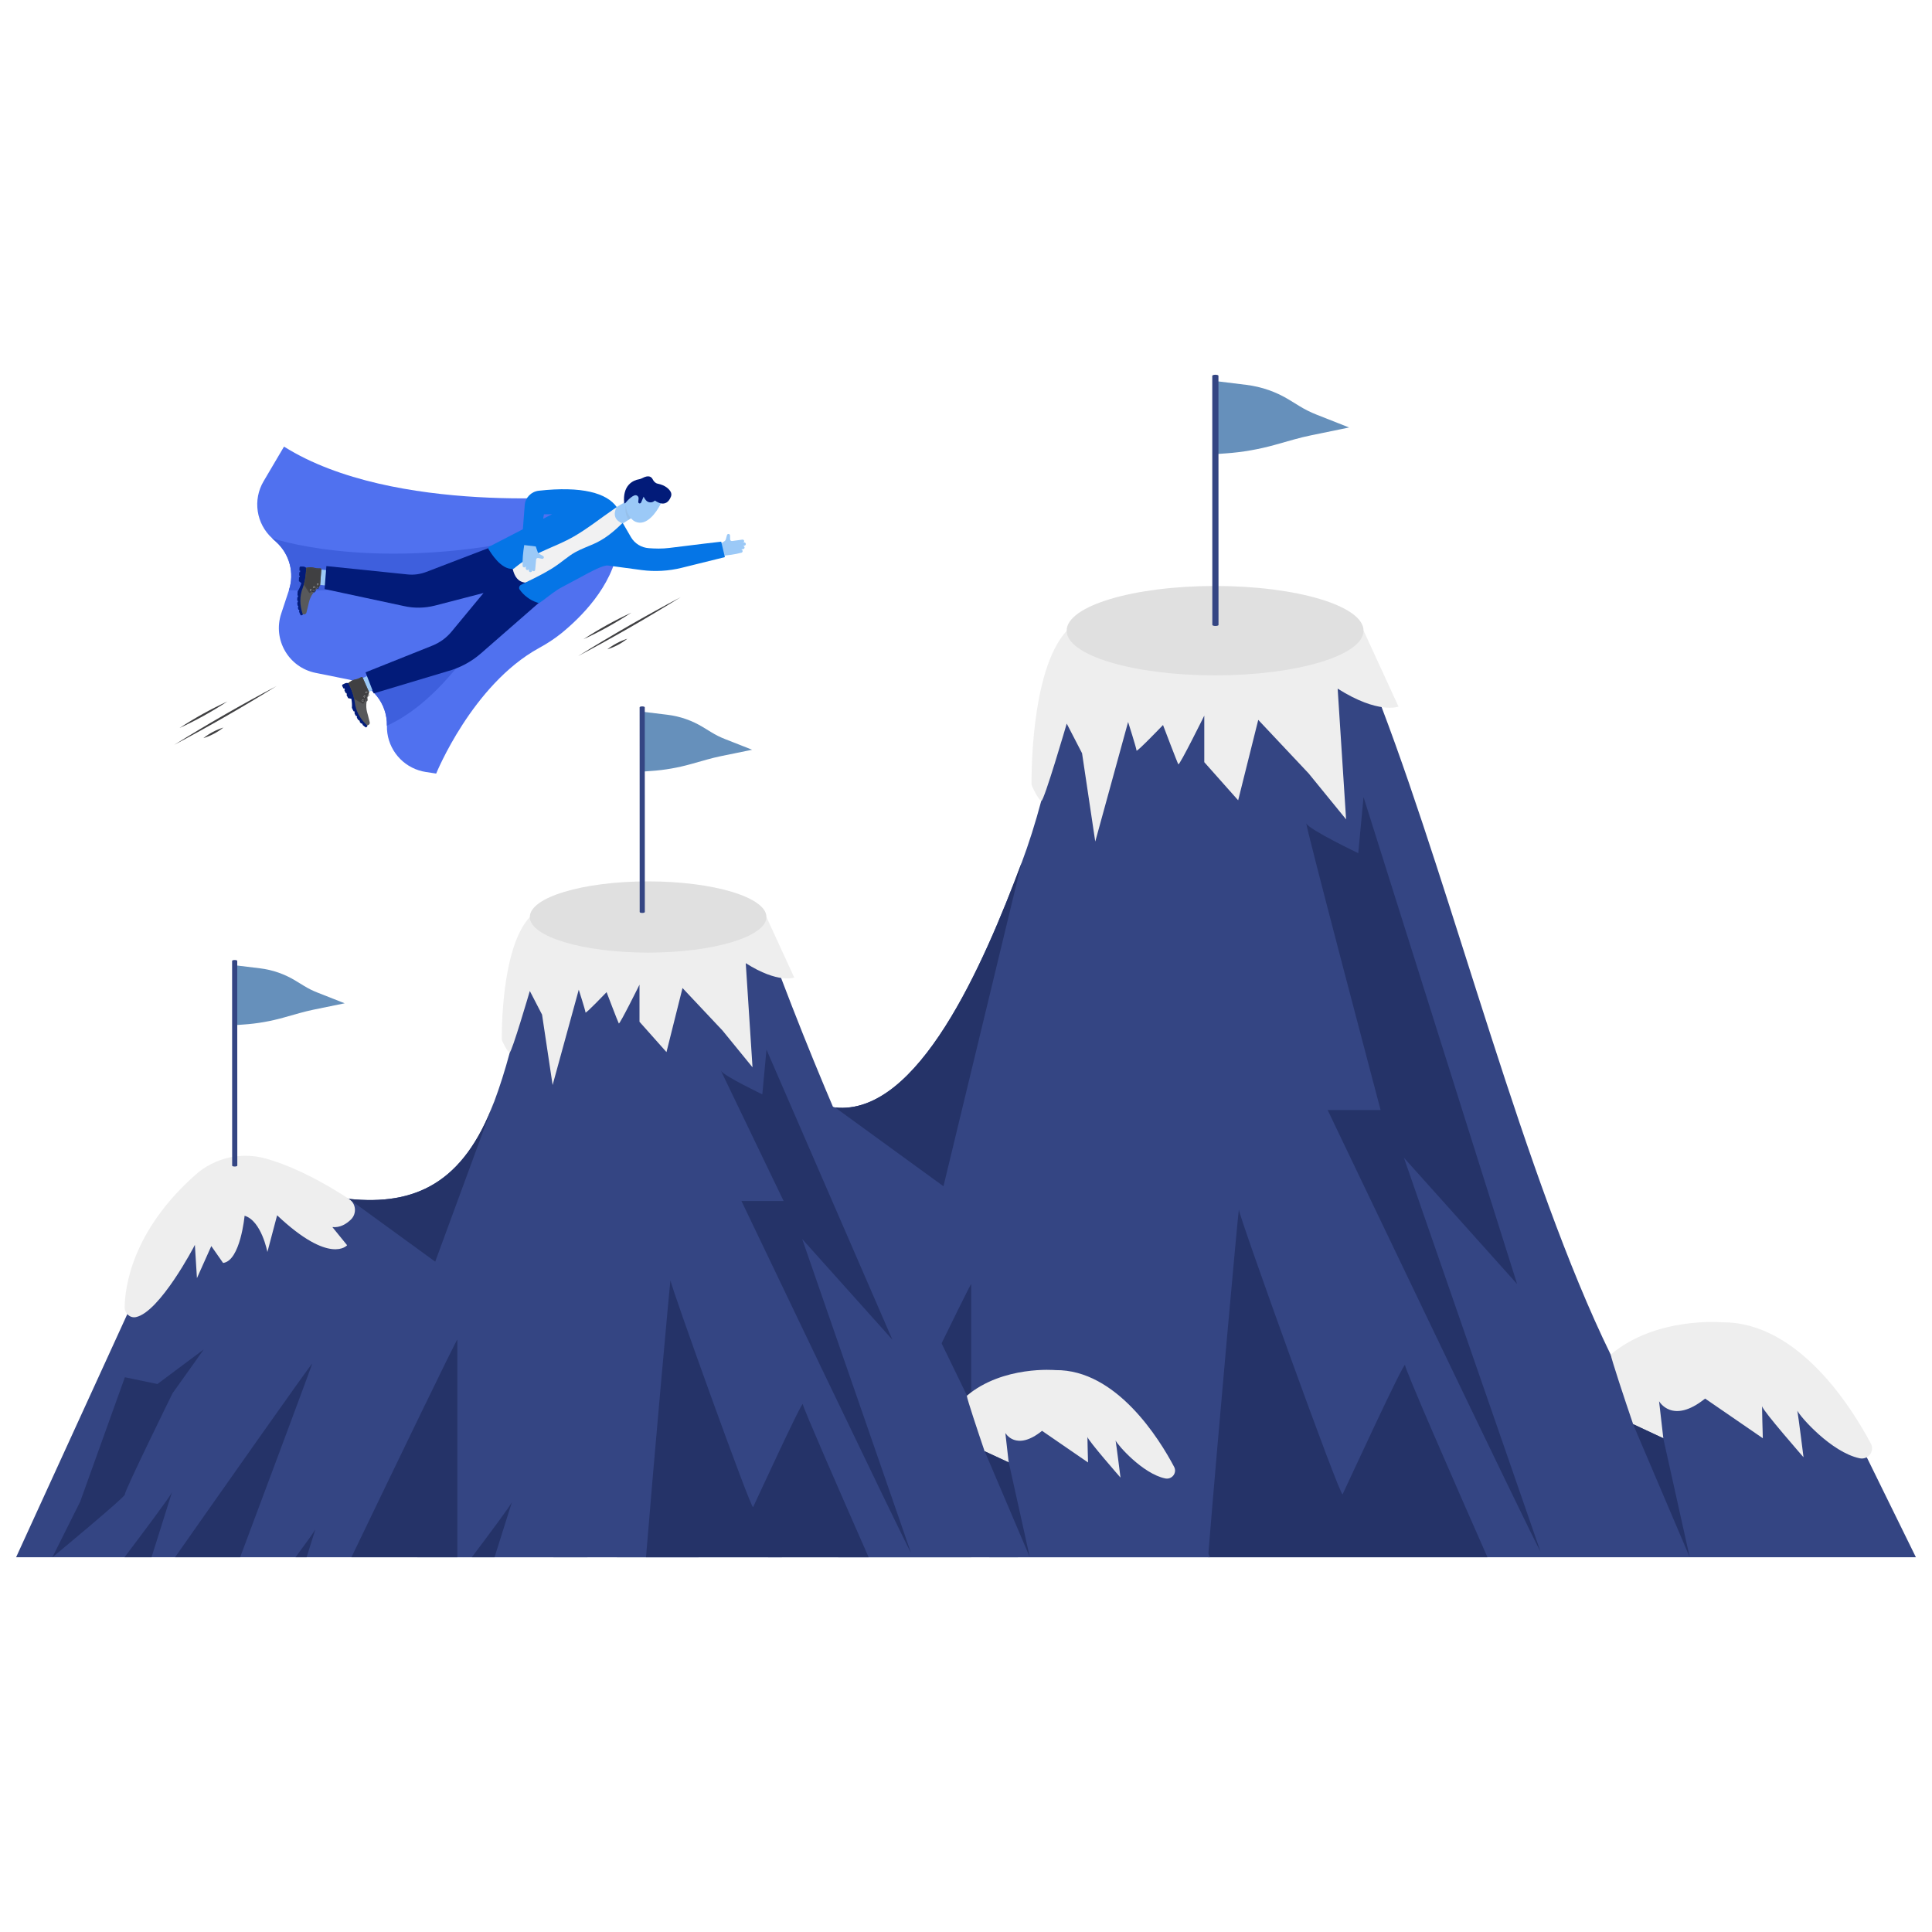 <svg xmlns="http://www.w3.org/2000/svg" enable-background="new 0 0 3000 3000" viewBox="0 0 3000 3000" id="Challengestoachieveasuccessmilestone"><path fill="#344583" d="M2975,2418.1H648.1l216.7-473.9l43-94c103.6-138.4,232.8-183.4,389-130.5
						c128.6,13.3,230.2-221.5,289.4-379.6l0.1-0.1c11.2-29.8,21.4-62,30.6-96.5l13.9-160.2l232.2-34.9h0.2l72.9-1.3
						c0.2,0.1,0.4,0,0.6,0l188.2-3.2c6.8,18.1,13.6,36.1,20.5,54.2c113.3,298.1,221.6,730.8,355.6,1005.2
						c9.1,18.5,18.2,37,27.3,55.5c0,0,212.5-141,370.2,104.1c0.4,0.6,0.8,1.3,1.2,1.9L2975,2418.1z" class="color834e34 svgShape"></path><path fill="#253368" d="M860.2 2067.2L773 2309.7l-54.2 108.5c0 0 143.8-119.2 141.4-122.5-2.5-3.3 92.9-197.2 92.9-197.2l60.8-85.5-90.4 67.4L860.2 2067.2zM859.4 2418.1c40.2-53.1 88.7-118.1 92.6-126.5l-39.8 126.5H859.4zM1192.7 2418.1c20.6-27.8 36.5-50 38.7-54.8l-17.2 54.8H1192.7zM1536.2 2418.1c36.6-48.5 74.8-99.9 78.2-107.4l-33.8 107.4H1536.2zM1225.1 2040.9c-.9 4.5-102.2 275.4-140.3 377.2H957.9C1033.3 2310.6 1225.9 2036.5 1225.1 2040.9zM1508.1 1994v424.1h-206.4C1383.6 2247.7 1508 1989.6 1508.1 1994zM2309.7 2418.1h-433.8c15.1-187.3 46.3-531.7 47.8-539.9 0 9.8 157.8 448.7 161.1 442.1 3.3-6.6 97-210.4 97-200.5C2181.6 2126 2255.1 2294.3 2309.7 2418.1zM2392 2409.1c-8.2-11.5-330.4-685.4-330.4-685.4h82.2c0 0-120.2-454.7-115.2-444.9 4.9 9.9 80.5 46 80.5 46l8.2-87.1 238.5 756.2L2180 1797.7 2392 2409.1z" class="color683725 svgShape"></path><g fill="#000000" class="color000000 svgShape"><path fill="#eeeeee" d="M2117.4,979.3l54.2,117.9c0,0-31.2,12.3-94.5-27.9l13.1,203l-58.3-71.5l-78.1-83l-31.2,124.9l-52.6-59.2
								v-72.3c0,0-38.6,78.1-40.3,75.6c-1.6-2.5-23.8-61-23.8-61s-41.1,42.9-41.1,39.7c0-3.3-13.1-44.4-13.1-44.4l-51,185.7
								l-20.5-137.2l-23.8-46c0,0-35.3,120.8-39.4,120c-4.1-0.8-15.2-23-15.2-25.5c0-2.5-2.9-176.7,54.7-238.7l224.4-24.2
								c0,0,59.2,0,64.9,0C1951.4,955.1,2117.4,979.3,2117.4,979.3z" class="coloreeeeee svgShape"></path><ellipse cx="1886.8" cy="979.3" fill="#e0e0e0" rx="230.5" ry="69.4" class="colore0e0e0 svgShape"></ellipse></g><path fill="#eeeeee" d="M2887.6,2264.4c-44.1-9.3-92.8-65.1-96.7-73.9c1.7,9.2,9.6,72.3,9.6,72.3s-63.3-72.3-64.1-78.8
							c-0.8-6.6,0.9,49.3,0.9,49.3l-89.6-61.6c-51,41-71.5,4.1-71.5,4.1l6.6,57.5c0,0-21.4-9.8-46.9-21.9
							c-13.1-38.4-34.3-102.3-34.7-108.1c70.5-59.4,172.8-50,172.8-50c119-1.3,202.9,135,231.1,188.4
							C2911.4,2253.6,2900.8,2267.2,2887.6,2264.4z" class="coloreeeeee svgShape"></path><polygon fill="#253368" points="2535.8 2211.4 2623.8 2418.1 2582.7 2233.3" class="color683725 svgShape"></polygon><path fill="#253368" d="M1586.2,1340.2L1465,1842l-168.2-122.3C1425.4,1733,1527.1,1498.2,1586.2,1340.2z" class="color683725 svgShape"></path><g fill="#000000" class="color000000 svgShape"><path fill="#344583" d="M1878.9,2418.1H25l172.7-377.6l34.3-74.9c82.5-110.3,185.5-146.2,310-104
						c102.4,10.6,177.9-24.4,225.1-150.3l0.1-0.1c8.9-23.7,17-49.4,24.4-76.9l11.1-127.7l185-27.8h0.2l58.1-1c0.2,0.1,0.3,0,0.5,0
						l150-2.6c5.4,14.4,10.8,28.8,16.3,43.2c90.2,237.5,182.1,430.2,288.8,648.8c7.2,14.8,14.5,29.5,21.8,44.2
						c0,0,169.3-112.4,295,82.9c0.3,0.5,0.6,1,1,1.5L1878.9,2418.1z" class="color834e34 svgShape"></path><path fill="#253368" d="M193.9 2138.6l-69.4 193.2-43.2 86.4c0 0 114.6-94.9 112.6-97.6-2-2.6 74-157.1 74-157.1l48.5-68.1-72 53.7L193.9 2138.6zM193.3 2418.1c32-42.3 70.7-94.1 73.7-100.8l-31.7 100.8H193.3zM458.9 2418.1c16.4-22.2 29.1-39.8 30.9-43.6l-13.7 43.6H458.9zM732.6 2418.1c29.1-38.6 59.6-79.6 62.3-85.6l-27 85.6H732.6zM484.7 2117.6c-.7 3.6-81.4 219.4-111.8 300.5H271.8C331.9 2332.5 485.4 2114.1 484.7 2117.6zM710.2 2080.2v337.9H545.7C611 2282.4 710.1 2076.7 710.2 2080.2zM1348.8 2418.1h-345.7c12.1-149.3 36.9-423.7 38-430.1 0 7.8 125.7 357.5 128.3 352.3 2.6-5.2 77.2-167.7 77.2-159.8C1246.8 2185.4 1305.4 2319.5 1348.8 2418.1zM1414.5 2411c-6.5-9.2-263.2-546.1-263.2-546.1h65.5c0 0-101.2-210.2-97.3-202.3 3.9 7.9 64.2 36.7 64.2 36.7l6.5-69.4 195.5 450.4-140.1-156.4L1414.5 2411z" class="color683725 svgShape"></path><path fill="#eeeeee" d="M302.6,1933c-0.6,1.7-54.6,104.6-91.6,112.2c-9.1,1.9-17.5-5.9-17.4-15.2c0.3-28.9,10-117.6,110.5-206.3
							c29.4-25.9,70.1-35.2,107.9-24.9c31.6,8.7,74.3,26.8,129.9,62.9c11.1,7.2,12.4,22.8,3,32c-7.2,7-16.9,12.9-28.8,11.7
							l22.9,28.2c0,0-26.2,31.4-108.7-46.5l-15.1,57c0,0-9.2-48.5-35.4-56.3c0,0-6.5,70.1-33.4,73.3l-18.3-26.2l-22.3,49.8
							L302.6,1933z" class="coloreeeeee svgShape"></path><g fill="#000000" class="color000000 svgShape"><path fill="#eeeeee" d="M1190.1,1423.9l43.2,94c0,0-24.9,9.8-75.3-22.3l10.5,161.7l-46.5-57l-62.2-66.1l-24.9,99.5l-41.9-47.1
								V1529c0,0-30.8,62.2-32.1,60.2c-1.3-2-19-48.6-19-48.6s-32.7,34.2-32.7,31.6s-10.5-35.4-10.5-35.4l-40.6,148l-16.4-109.3
								l-19-36.7c0,0-28.2,96.3-31.4,95.6c-3.3-0.7-12.1-18.3-12.1-20.3c0-2-2.3-140.8,43.5-190.2l178.8-19.3c0,0,47.1,0,51.7,0
								C1057.8,1404.6,1190.1,1423.9,1190.1,1423.9z" class="coloreeeeee svgShape"></path><ellipse cx="1006.4" cy="1423.9" fill="#e0e0e0" rx="183.7" ry="55.3" class="colore0e0e0 svgShape"></ellipse></g><path fill="#eeeeee" d="M1809.3,2295.7c-35.1-7.4-73.9-51.9-77-58.9c1.3,7.4,7.6,57.6,7.6,57.6s-50.4-57.6-51.1-62.8
							c-0.6-5.3,0.7,39.3,0.7,39.3l-71.4-49.1c-40.6,32.7-57,3.3-57,3.3l5.2,45.8c0,0-17.1-7.8-37.4-17.4
							c-10.4-30.6-27.4-81.5-27.6-86.2c56.2-47.3,137.7-39.8,137.7-39.8c94.8-1,161.6,107.5,184.1,150.1
							C1828.2,2287,1819.8,2297.9,1809.3,2295.7z" class="coloreeeeee svgShape"></path><polygon fill="#253368" points="1529 2253.4 1599.1 2418.1 1566.4 2270.8" class="color683725 svgShape"></polygon><path fill="#253368" d="M766.9,1711.4l-91.1,247.7l-134-97.4C644.3,1872.3,719.8,1837.3,766.9,1711.4z" class="color683725 svgShape"></path></g><g fill="#000000" class="color000000 svgShape"><path fill="#9bc9f7" d="M1117.2,845.3l7.1-4.5c1.4-0.7,2.4-2,2.8-3.5l1.8-6.5c0.3-1.2,1.6-1.9,2.9-1.6l0,0c1,0.3,1.7,1.2,1.8,2.3
			l0.1,6c0,1.6,1.5,2.8,3.1,2.6l16-2.2c1.2-0.2,2.4,0.7,2.7,1.9l0,0c0.2,1.2-0.5,2.4-1.7,2.7l-8.8,2l10-2.2c1.4-0.3,2.9,0.7,3.1,2.1
			h0c0.2,1.3-0.7,2.6-2,2.8l-14.8,2.9l11.8-2.4c1.4-0.3,2.7,0.6,3,2l0,0c0.3,1.4-0.6,2.7-2,2.9l-15.9,2.9l12-2.2
			c1.3-0.3,2.6,0.6,2.9,2l0,0c0.3,1.3-0.5,2.6-1.8,2.9c-9.6,2.6-20.4,4.1-32,5L1117.2,845.3z" class="colorf7c19b svgShape"></path><path fill="#5071ef" d="M871.1,983.8c-10.7,8.6-22.3,16-34.4,22.6c-103.5,57-159.4,194.8-159.4,194.8l-16.3-2.5
				c-3.7-0.6-7.2-1.4-10.6-2.5c-29.7-9.4-50.3-37.4-49.6-69.3c0.8-34.4-23.2-64.4-56.9-71.2l-54-10.9c-41.7-8.5-66.6-51.4-53.3-91.8
				l12.1-36.6c8.8-26.5,1.1-55.8-19.5-74.6l-6.7-6.1c-24.7-22.6-30.3-59.5-13.2-88.4l31.7-53.8c171.1,107.5,473.2,76.1,473.2,76.1
				l45.7,80.3C950.7,911.2,900.9,959.7,871.1,983.8z" class="coloref5350 svgShape"></path><path fill="#3e5fdd" d="M795.1 842.1c0 0-168.9 83.7-346.5 74.3 8.8-26.5 1.1-55.8-19.5-74.6l-6.7-6.1C422.4 835.6 564.5 885.2 795.1 842.1zM753.5 973.8c0 0-65 113.9-152.8 153.1.8-34.4-23.2-64.4-56.9-71.2C543.9 1055.7 651.1 1053.6 753.5 973.8z" class="colordd3e3e svgShape"></path><path fill="#9bc9f7" d="M967,813c-20-0.5-22.8-9.2-9.4-25.8l17.2-10.1l11,23.7l-6.1,4l-3.7,2.4L967,813z" class="colorf7c19b svgShape"></path><path fill="#9bc9f7" d="M1027.3,779.6c0,0-11.3,25.8-28,31.2c-8.6,2.8-17.9-1.4-21.6-9.6c-2.8-6.2-6.1-16.3-5.2-28
			c0.1-1,17.8-17.5,17.8-17.5l9.8-2.2l18.1,12.4L1027.3,779.6z" class="colorf7c19b svgShape"></path><path fill="#021b79" d="M1017,777.2l-1,0.8c-1.6,1.3-3.5,2-5.4,2.1c-2.9,0.1-5.8-1-7.7-3.4c-2.2-2.7-3.5-5.5-3.5-5.5l-3.9,9.1
			c-0.1,0.3-0.3,0.5-0.5,0.7c-0.5,0.5-1.2,0.8-1.9,0.7c-1.2-0.1-2.1-1.2-2-2.4l0.5-5.1c0.3-3.4-3-6.1-6.3-5
			c-1.8,0.6-3.7,1.8-5.6,3.3c-3.6,2.8-7,6.6-8.8,8.8c-0.5,0.6-1.6,0.3-1.7-0.5c-0.6-6.3-0.2-11.6,0.9-15.9c1.3-5.2,3.5-9.1,6.1-12
			c5.4-6.1,12.3-8,15.3-8.5c2-0.3,3.9-1,5.7-1.9c10.2-5.5,14.4-1.9,16.2,1.6c1.6,3.2,4.2,6.2,7.7,6.9c12.2,2.5,17.7,8.3,20.1,12.3
			c1.4,2.3,1.7,5.2,0.7,7.7C1034.2,791.2,1017,777.2,1017,777.2z" class="color333333 svgShape"></path><polygon fill="#9bc9f7" points="483.8 906.8 486.8 883.1 523.2 887.2 520.2 910.8" class="colorf7c19b svgShape"></polygon><path fill="#021b79" d="M480,885.4l-4.5-3.7l-1.5-1c-0.9-0.6-1.9-0.9-2.9-0.9l-4.1-0.1c-1,0-1.9,0.8-1.9,1.8l-0.2,4.5l1.2,0
					l-0.1,2.4l-1.2,0l-0.3,5.4l0.9,0l-0.1,2.5l-1,0l-0.2,6.1l3.9,3.2c-1.6,4.8-3.5,9.1-5.8,12.8c-0.1,0.2-0.4,6.3-0.3,6.3l0.9,0
					l-0.1,2.4l-0.9,0c-0.2,2-0.3,3.9-0.2,5.8l1,0l-0.1,2.3l-0.8,0c-0.1,2,0.1,3.9,0.5,5.4l0.8,0l0.2,2.3l-0.7,0
					c0.1,1.4,0.5,2.7,0.9,3.9l0.8-0.1l0.8,2.1l-0.8,0.4c0.8,2.3,1.7,4.4,2.7,6.2c0,0,3.1,0.5,3.4-1.5l3.7-24.6l5.6-31.5L480,885.4z" class="color333333 svgShape"></path><path fill="#58595b" d="M482.4,880.8c-1.5,0-3.1,0.1-4.6,0.4l-2.4,0.4c-0.2,9.5-1.3,18.3-3.6,26.1c-0.5,1.6-1,3.2-1.6,4.8
					c-5.2,13.2-5,27-0.1,41.4l2.2,0.1c1.7,0,3.1-1.1,3.5-2.7l2.6-10.5c0.5-1.9,0.9-3.7,1.3-5.6c1.2-5.3,3.5-10.1,6.8-14.6
					c0.2-0.2,0.4-0.5,0.6-0.7c0.1-0.1,0.2-0.3,0.3-0.4c-2.3-0.3-5.1-2.6-5.2-2.8c-0.1-0.1-0.1-0.2-0.1-0.3c0,0,0-0.1,0.1-0.1
					c0.1-0.1,0.3-0.1,0.4,0c1,0.8,3.5,2.6,5.3,2.7c0.1-0.1,0.2-0.2,0.2-0.3c0.6-1.8,0-5-0.4-6.3c0-0.2,0-0.3,0.2-0.4
					c0.2,0,0.3,0,0.4,0.2c0,0.2,0.9,3.1,0.6,5.5c0.3-0.4,0.6-0.7,1-1.1c0.2-0.2,0.4-0.4,0.6-0.7c0.4-0.5,0.9-1,1.4-1.4
					c0.2-0.2,0.4-0.4,0.6-0.6c0.7-0.7,1.5-1.4,2.2-2c-0.1-1.5-1-3.4-1.5-4.2c-0.1-0.1,0-0.3,0.1-0.4c0.1-0.1,0.3,0,0.4,0.1
					c0.1,0.1,1.3,2.2,1.6,4.1c0.3-0.3,0.6-0.5,0.9-0.8c0.5-0.4,0.9-1.1,0.9-1.7l1.9-24.6c0.1-0.9-0.6-1.7-1.6-1.7l-2.9,0
					c-2.2,0-4.3-0.3-6.4-0.9C486.3,881.2,484.4,880.9,482.4,880.8z" class="color58595b svgShape"></path><path fill="#1f2023" d="M482.2 916.2c0 0-.1.1-.1.1 0 .1 0 .2.1.3.1.1 2.9 2.4 5.2 2.8.1-.2.3-.4.4-.6-1.8-.1-4.3-1.8-5.3-2.7C482.5 916.1 482.3 916.1 482.2 916.2zM488 911.9c-.2 0-.3.2-.2.4.4 1.3 1 4.4.4 6.3.3-.3.5-.6.8-.9.3-2.4-.6-5.3-.6-5.5C488.3 912 488.1 911.9 488 911.9z" class="color231f20 svgShape"></path><path fill="#303030" d="M493.3,907.2c-0.1,0.1-0.2,0.3-0.1,0.4c0.5,0.8,1.5,2.7,1.5,4.2c0.2-0.2,0.4-0.3,0.6-0.5
					c-0.2-1.9-1.5-3.9-1.6-4.1C493.6,907.2,493.4,907.1,493.3,907.2z" class="color303030 svgShape"></path><path fill="#404042" d="M482.4,880.8c-1.5,0-3.1,0.1-4.6,0.4l-2.4,0.4c-0.2,9.5-1.3,18.3-3.6,26.1l8,12.4c0.5,0.7,1.4,0.9,2.1,0.3
					l15.1-11.6l1.9-24.6c0.1-0.9-0.6-1.7-1.6-1.7l-2.9,0c-2.2,0-4.3-0.3-6.4-0.9C486.3,881.2,484.4,880.9,482.4,880.8z" class="color414042 svgShape"></path><polygon fill="#58595b" points="496 908.4 496.2 908.6 496.4 908.4 496.4 908.2 496.1 908.2 496.1 908.3" class="color58595b svgShape"></polygon><path fill="#58595b" d="M477.2,882.3l0,0.3l-0.4,0.1l0-0.3L477.2,882.3z M477.9,882.2l0,0.3l-0.4,0.1l0-0.3L477.9,882.2z
								 M478.6,882l0,0.3c-0.1,0-0.2,0-0.4,0.1l0-0.3C478.3,882.1,478.5,882,478.6,882z M479.3,881.9l0,0.3c-0.1,0-0.2,0-0.4,0
								l0-0.3C479,882,479.2,881.9,479.3,881.9z M480,881.8l0,0.3c-0.1,0-0.2,0-0.4,0l0-0.3C479.8,881.9,479.9,881.9,480,881.8z
								 M480.7,881.8l0,0.3c-0.1,0-0.2,0-0.4,0l0-0.3C480.5,881.8,480.6,881.8,480.7,881.8z M481.4,881.8l0,0.3c-0.1,0-0.2,0-0.4,0
								l0-0.3C481.2,881.8,481.3,881.8,481.4,881.8z M482.2,881.8l0,0.3c-0.1,0-0.2,0-0.4,0l0-0.3
								C481.9,881.8,482.1,881.8,482.2,881.8z M482.5,881.8c0.1,0,0.2,0,0.4,0l0,0.3c-0.1,0-0.2,0-0.4,0L482.5,881.8z M483.3,881.8
								c0.1,0,0.2,0,0.4,0l0,0.3c-0.1,0-0.2,0-0.4,0L483.3,881.8z M484,881.9c0.1,0,0.2,0,0.4,0l0,0.3c-0.1,0-0.2,0-0.4,0L484,881.9
								z M484.7,881.9c0.1,0,0.2,0,0.4,0.1l0,0.3c-0.1,0-0.2,0-0.4,0L484.7,881.9z M485.4,882c0.1,0,0.2,0,0.4,0.1l-0.1,0.3
								c-0.1,0-0.2,0-0.4-0.1L485.4,882z M486.1,882.2c0.1,0,0.2,0,0.4,0.1l-0.1,0.3c-0.1,0-0.2-0.1-0.3-0.1L486.1,882.2z
								 M486.8,882.3c0.1,0,0.2,0.1,0.3,0.1l-0.1,0.3c-0.1,0-0.2-0.1-0.3-0.1L486.8,882.3z M487.5,882.5c0.1,0,0.2,0.1,0.3,0.1
								l-0.1,0.3c-0.1,0-0.2-0.1-0.3-0.1L487.5,882.5z M488.2,882.7c0.1,0,0.2,0.1,0.3,0.1l-0.1,0.3c-0.1,0-0.2-0.1-0.3-0.1
								L488.2,882.7z M488.9,882.9c0.1,0,0.2,0.1,0.3,0.1l-0.1,0.3c-0.1,0-0.2-0.1-0.3-0.1L488.9,882.9z M489.6,883.1
								c0.1,0,0.2,0,0.3,0.1l-0.1,0.3c-0.1,0-0.2,0-0.4-0.1L489.6,883.1z M490.3,883.2c0.1,0,0.2,0,0.4,0.1l0,0.3
								c-0.1,0-0.2,0-0.4-0.1L490.3,883.2z M491,883.3c0.1,0,0.2,0,0.4,0.1l0,0.3c-0.1,0-0.2,0-0.4-0.1L491,883.3z M491.7,883.4
								c0.1,0,0.2,0,0.4,0l0,0.3c-0.1,0-0.2,0-0.4,0L491.7,883.4z M492.4,883.5c0.1,0,0.2,0,0.4,0l0,0.3c-0.1,0-0.2,0-0.4,0
								L492.4,883.5z M493.1,883.5c0.1,0,0.2,0,0.4,0l0,0.3c-0.1,0-0.2,0-0.4,0L493.1,883.5z M494.2,883.6l0,0.3c-0.1,0-0.2,0-0.4,0
								l0-0.3C493.9,883.6,494,883.6,494.2,883.6z M494.9,883.6l0,0.3l-0.4,0l0-0.3L494.9,883.6z M495.6,883.5l0,0.3l-0.4,0l0-0.3
								L495.6,883.5z M496.3,883.5l0,0.3l-0.4,0l0-0.3L496.3,883.5z M497,883.5l0,0.3l-0.4,0l0-0.3L497,883.5z M496.2,907.5l0.3,0
								l0,0.4l-0.3,0L496.2,907.5z M496.2,906.8l0.3,0l0,0.4l-0.3,0L496.2,906.8z M496.3,906l0.3,0l0,0.4l-0.3,0L496.3,906z
								 M496.3,905.3l0.3,0l0,0.4l-0.3,0L496.3,905.3z M496.4,904.6l0.3,0l0,0.4l-0.3,0L496.4,904.6z M496.5,903.9l0.3,0l0,0.4
								l-0.3,0L496.5,903.9z M496.5,903.2l0.3,0l0,0.4l-0.3,0L496.5,903.2z M496.6,902.5l0.3,0l0,0.4l-0.3,0L496.6,902.5z
								 M496.6,901.8l0.3,0l0,0.4l-0.3,0L496.6,901.8z M496.7,901.1l0.3,0l0,0.4l-0.3,0L496.7,901.1z M497.4,883.6
								c0.1,0,0.3,0.1,0.4,0.1l-0.2,0.2c-0.1-0.1-0.2-0.1-0.3-0.1L497.4,883.6z M496.7,900.4l0.3,0l0,0.4l-0.3,0L496.7,900.4z
								 M496.8,899.7l0.3,0l0,0.4l-0.3,0L496.8,899.7z M496.8,898.9l0.3,0l0,0.4l-0.3,0L496.8,898.9z M496.9,898.2l0.3,0l0,0.4
								l-0.3,0L496.9,898.2z M497,897.5l0.3,0l0,0.4l-0.3,0L497,897.5z M497,896.8l0.3,0l0,0.4l-0.3,0L497,896.8z M497.1,896.1
								l0.3,0l0,0.4l-0.3,0L497.1,896.1z M497.1,895.4l0.3,0l0,0.4l-0.3,0L497.1,895.4z M497.2,894.7l0.3,0l0,0.4l-0.3,0
								L497.2,894.7z M497.2,894l0.3,0l0,0.4l-0.3,0L497.2,894z M497.3,893.3l0.3,0l0,0.4l-0.3,0L497.3,893.3z M497.3,892.6l0.3,0
								l0,0.4l-0.3,0L497.3,892.6z M497.4,891.9l0.3,0l0,0.4l-0.3,0L497.4,891.9z M497.4,891.1l0.3,0l0,0.4l-0.3,0L497.4,891.1z
								 M497.5,890.4l0.3,0l0,0.4l-0.3,0L497.5,890.4z M497.6,889.7l0.3,0l0,0.4l-0.3,0L497.6,889.7z M497.6,889l0.3,0l0,0.4l-0.3,0
								L497.6,889z M497.7,888.3l0.3,0l0,0.4l-0.3,0L497.7,888.3z M497.7,887.6l0.3,0l0,0.4l-0.3,0L497.7,887.6z M498.1,884
								c0.1,0.1,0.1,0.2,0.1,0.4l-0.3,0c0-0.1,0-0.2-0.1-0.3L498.1,884z M497.8,886.9l0.3,0l0,0.4l-0.3,0L497.8,886.9z M497.8,886.2
								l0.3,0l0,0.4l-0.3,0L497.8,886.2z M497.9,885.5l0.3,0l0,0.4l-0.3,0L497.9,885.5z M497.9,884.7l0.3,0l0,0.4l-0.3,0
								L497.9,884.7z" class="color58595b svgShape"></path><polygon fill="#58595b" points="476.2 882.5 476.2 882.8 476.5 882.8 476.5 882.7 476.5 882.7 476.5 882.4" class="color58595b svgShape"></polygon><path fill="#58595b" d="M473,906.7l0.3,0.1l-0.1,0.3l-0.3-0.1L473,906.7z M473.2,906l0.3,0.1l-0.1,0.3l-0.3-0.1L473.2,906z
								 M473.3,905.3l0.3,0.1l-0.1,0.3l-0.3-0.1L473.3,905.3z M473.5,904.6l0.3,0.1l-0.1,0.3l-0.3-0.1L473.5,904.6z M473.7,904
								l0.3,0.1l-0.1,0.3l-0.3-0.1L473.7,904z M473.8,903.3l0.3,0.1l-0.1,0.3l-0.3-0.1L473.8,903.3z M474,902.6l0.3,0.1l-0.1,0.3
								l-0.3-0.1L474,902.6z M474.1,901.9l0.3,0l-0.1,0.3l-0.3-0.1L474.1,901.9z M474.3,901.2l0.3,0l-0.1,0.3l-0.3,0L474.3,901.2z
								 M474.4,900.5l0.3,0l-0.1,0.3l-0.3,0L474.4,900.5z M474.5,899.8l0.3,0l-0.1,0.3l-0.3,0L474.5,899.8z M474.7,899.1l0.3,0
								l-0.1,0.3l-0.3,0L474.7,899.1z M474.8,898.4l0.3,0l-0.1,0.3l-0.3,0L474.8,898.4z M474.9,897.8l0.3,0l-0.1,0.3l-0.3,0
								L474.9,897.8z M475,897.1l0.3,0l-0.1,0.3l-0.3,0L475,897.1z M475.1,896.4l0.3,0l-0.1,0.3l-0.3,0L475.1,896.4z M475.2,895.7
								l0.3,0l0,0.3l-0.3,0L475.2,895.7z M475.3,895l0.3,0l0,0.3l-0.3,0L475.3,895z M475.4,894.3l0.3,0l0,0.3l-0.3,0L475.4,894.3z
								 M475.5,893.6l0.3,0l0,0.3l-0.3,0L475.5,893.6z M475.5,892.9l0.3,0l0,0.3l-0.3,0L475.5,892.9z M475.6,892.2l0.3,0l0,0.3
								l-0.3,0L475.6,892.2z M475.7,891.5l0.3,0l0,0.3l-0.3,0L475.7,891.5z M475.7,890.8l0.3,0l0,0.4l-0.3,0L475.7,890.8z
								 M475.8,890.1l0.3,0l0,0.4l-0.3,0L475.8,890.1z M475.9,889.4l0.3,0l0,0.4l-0.3,0L475.9,889.4z M475.9,888.7l0.3,0l0,0.4
								l-0.3,0L475.9,888.7z M476,888l0.3,0l0,0.4l-0.3,0L476,888z M476,887.3l0.3,0l0,0.4l-0.3,0L476,887.3z M476,886.6l0.3,0
								l0,0.4l-0.3,0L476,886.6z M476.1,885.9l0.3,0l0,0.4l-0.3,0L476.1,885.9z M476.4,883.1l0,0.3l-0.3,0l0-0.4L476.4,883.1z
								 M476.1,885.2l0.3,0l0,0.4l-0.3,0L476.1,885.2z M476.4,883.8l0,0.4l-0.3,0l0-0.4L476.4,883.8z M476.1,884.5l0.3,0l0,0.4
								l-0.3,0L476.1,884.5z" class="color58595b svgShape"></path><polygon fill="#58595b" points="472.7 907.6 472.9 907.8 473.1 907.6 473 907.5 473 907.4 472.8 907.3" class="color58595b svgShape"></polygon><path fill="#58595b" d="M473.3,907.9l0.2,0.3l-0.2,0.1l-0.2-0.3L473.3,907.9z M473.6,908.5l0.2,0.3l-0.2,0.1l-0.2-0.3
								L473.6,908.5z M474,909.1l0.2,0.3l-0.2,0.1l-0.2-0.3L474,909.1z M474.4,909.7l0.2,0.3l-0.2,0.1l-0.2-0.3L474.4,909.7z
								 M474.8,910.3l0.2,0.3l-0.2,0.1l-0.2-0.3L474.8,910.3z M475.2,910.9l0.2,0.3l-0.2,0.1l-0.2-0.3L475.2,910.9z M475.5,911.4
								l0.2,0.3l-0.2,0.1l-0.2-0.3L475.5,911.4z M475.9,912l0.2,0.3l-0.2,0.1l-0.2-0.3L475.9,912z M476.3,912.6l0.2,0.3l-0.2,0.1
								l-0.2-0.3L476.3,912.6z M476.7,913.2l0.2,0.3l-0.2,0.1l-0.2-0.3L476.7,913.2z M477.1,913.8l0.2,0.3l-0.2,0.1l-0.2-0.3
								L477.1,913.8z M477.4,914.4l0.2,0.3l-0.2,0.1l-0.2-0.3L477.4,914.4z M477.8,915l0.2,0.3l-0.2,0.1l-0.2-0.3L477.8,915z
								 M478.2,915.5l0.2,0.3l-0.2,0.1l-0.2-0.3L478.2,915.5z M478.6,916.1l0.2,0.3l-0.2,0.1l-0.2-0.3L478.6,916.1z M479,916.7
								l0.2,0.3l-0.2,0.1l-0.2-0.3L479,916.7z M479.3,917.3l0.2,0.3l-0.2,0.1l-0.2-0.3L479.3,917.3z M479.7,917.9l0.2,0.3l-0.2,0.1
								l-0.2-0.3L479.7,917.9z M480.1,918.5l0.2,0.3l-0.2,0.1l-0.2-0.3L480.1,918.5z M480.5,919.1l0.2,0.3l-0.2,0.1l-0.2-0.3
								L480.5,919.1z M480.9,919.6c0.1,0,0.1,0.1,0.2,0.1c0,0,0,0,0.1,0l0,0.3c0,0-0.1,0-0.1,0c-0.1,0-0.2-0.1-0.3-0.1L480.9,919.6z
								 M481.5,919.5l0.1-0.1l0.2,0.2l-0.1,0.1c-0.1,0-0.1,0.1-0.2,0.1l-0.1-0.2C481.5,919.6,481.5,919.5,481.5,919.5z M482.2,919
								l0.2,0.2l-0.3,0.2l-0.2-0.2L482.2,919z M482.8,918.5l0.2,0.2l-0.3,0.2l-0.2-0.2L482.8,918.5z M483.4,918.1l0.2,0.2l-0.3,0.2
								l-0.2-0.2L483.4,918.1z M483.9,917.7l0.2,0.2l-0.3,0.2l-0.2-0.2L483.9,917.7z M484.5,917.2l0.2,0.2l-0.3,0.2l-0.2-0.2
								L484.5,917.2z M485.1,916.8l0.2,0.2l-0.3,0.2l-0.2-0.2L485.1,916.8z M485.6,916.4l0.2,0.2l-0.3,0.2l-0.2-0.2L485.6,916.4z
								 M486.2,915.9l0.2,0.2l-0.3,0.2l-0.2-0.2L486.2,915.9z M486.7,915.5l0.2,0.2l-0.3,0.2l-0.2-0.2L486.7,915.5z M487.3,915.1
								l0.2,0.2l-0.3,0.2l-0.2-0.2L487.3,915.1z M487.9,914.6l0.2,0.2l-0.3,0.2l-0.2-0.2L487.9,914.6z M488.4,914.2l0.2,0.2
								l-0.3,0.2l-0.2-0.2L488.4,914.2z M489,913.8l0.2,0.2l-0.3,0.2l-0.2-0.2L489,913.8z M489.6,913.3l0.2,0.2l-0.3,0.2l-0.2-0.2
								L489.6,913.3z M490.1,912.9l0.2,0.2l-0.3,0.2l-0.2-0.2L490.1,912.9z M490.7,912.5l0.2,0.2l-0.3,0.2l-0.2-0.2L490.7,912.5z
								 M491.2,912l0.2,0.2l-0.3,0.2l-0.2-0.2L491.2,912z M491.8,911.6l0.2,0.2l-0.3,0.2l-0.2-0.2L491.8,911.6z M492.4,911.2
								l0.2,0.2l-0.3,0.2l-0.2-0.2L492.4,911.2z M492.9,910.8l0.2,0.2l-0.3,0.2l-0.2-0.2L492.9,910.8z M493.5,910.3l0.2,0.2
								l-0.3,0.2l-0.2-0.2L493.5,910.3z M494.1,909.9l0.2,0.2l-0.3,0.2l-0.2-0.2L494.1,909.9z M494.6,909.5l0.2,0.2l-0.3,0.2
								l-0.2-0.2L494.6,909.5z M495.2,909l0.2,0.2l-0.3,0.2l-0.2-0.2L495.2,909z M495.7,908.6l0.2,0.2l-0.3,0.2l-0.2-0.2
								L495.7,908.6z" class="color58595b svgShape"></path><g fill="#000000" class="color000000 svgShape"><path fill="#e6e7e8" d="M482.7 915c.7.1 1.3.8 1.1 1.5-.1.7-.8 1.3-1.6 1.1-.7-.1-1.3-.8-1.1-1.5C481.2 915.4 481.9 914.9 482.7 915zM482.6 915.4c-.5-.1-1 .3-1.1.8-.1.5.3 1 .8 1.1.5.1 1-.3 1.1-.8C483.5 916 483.1 915.5 482.6 915.4zM488.1 910.6c.7.1 1.3.8 1.1 1.5-.1.7-.8 1.3-1.6 1.1-.7-.1-1.3-.8-1.1-1.5C486.6 911 487.3 910.4 488.1 910.6zM488 911c-.5-.1-1 .3-1.1.8-.1.5.3 1 .8 1.1.5.1 1-.3 1.1-.8C488.9 911.5 488.5 911.1 488 911z" class="colore6e7e8 svgShape"></path><g fill="#000000" class="color000000 svgShape"><path fill="#1f2023" d="M482.6,916.2c-0.1-0.1-0.3-0.1-0.4,0c0,0-0.1,0.1-0.1,0.1c0,0.1,0,0.2,0.1,0.3c0.1,0.1,2.9,2.4,5.2,2.8
								c0.1,0,0.1,0,0.2,0c0.3,0,0.5,0,0.7,0c0.3,0,0.5-0.1,0.7-0.2c0.9-0.5,1.4-1.6,1.4-3.3c-0.2,0.2-0.4,0.4-0.6,0.7
								c-0.1,1.1-0.4,1.8-1,2.1c-0.1,0-0.1,0.1-0.2,0.1c-0.2,0.1-0.4,0.1-0.7,0.1c0,0-0.1,0-0.1,0
								C486.2,918.8,483.6,917,482.6,916.2z" class="color231f20 svgShape"></path><path fill="#1f2023" d="M488,911.9c-0.2,0-0.3,0.2-0.2,0.4c0.4,1.3,1,4.4,0.4,6.3c0,0.1-0.1,0.2-0.1,0.3
								c-0.1,0.2-0.2,0.4-0.4,0.6c-0.1,0.1-0.1,0.1-0.2,0.2c-0.1,0.1-0.2,0.2-0.4,0.2c-0.2,0.2-0.4,0.5-0.6,0.7
								c0.5,0,0.9-0.2,1.3-0.5c0.2-0.2,0.4-0.4,0.6-0.7c0.1-0.2,0.2-0.4,0.3-0.7c0.1-0.3,0.2-0.7,0.2-1.1c0.3-2.4-0.6-5.3-0.6-5.5
								C488.3,912,488.1,911.9,488,911.9z" class="color231f20 svgShape"></path></g></g><g fill="#000000" class="color000000 svgShape"><path fill="#e6e7e8" d="M493.5,906.1c0.8,0,1.3,0.6,1.3,1.4c0,0.8-0.7,1.3-1.4,1.3c-0.8,0-1.3-0.6-1.3-1.4
							C492.1,906.7,492.8,906.1,493.5,906.1z M493.5,906.5c-0.5,0-1,0.4-1,0.9c0,0.5,0.4,0.9,0.9,1c0.5,0,1-0.4,1-0.9
							C494.4,907,494,906.6,493.5,906.5z" class="colore6e7e8 svgShape"></path><path fill="#1f2023" d="M493.3,907.2c-0.1,0.1-0.2,0.3-0.1,0.4c0.5,0.8,1.5,2.7,1.5,4.2c0,0.5-0.1,1-0.3,1.3
							c-0.3,0.5-1,0.7-1.9,0.7c-0.2,0.2-0.4,0.4-0.6,0.6c1.5,0.1,2.5-0.2,3-1c0.4-0.6,0.5-1.3,0.4-2.1c-0.2-1.9-1.5-3.9-1.6-4.1
							C493.6,907.2,493.4,907.1,493.3,907.2z" class="color231f20 svgShape"></path></g><g fill="#000000" class="color000000 svgShape"><polygon fill="#9bc9f7" points="560.9 1079.4 551.6 1057.8 585.4 1043.1 594.7 1064.7" class="colorf7c19b svgShape"></polygon><path fill="#021b79" d="M546.7,1061.9l-5.8-1.2l-1.8-0.2c-1-0.1-2.1,0.1-3.1,0.5l-3.7,1.8c-0.9,0.4-1.3,1.5-0.9,2.4l2,4l1.1-0.5
					l1.1,2.2l-1,0.5l2.2,4.9l0.9-0.4l1.1,2.3l-0.9,0.5l2.7,5.4l5,1c0.8,4.9,1.2,9.6,0.8,13.9c0,0.2,2.6,5.7,2.8,5.7l0.8-0.4l1,2.1
					l-0.8,0.4c0.7,1.8,1.6,3.6,2.5,5.2l0.9-0.4l1,2.1l-0.7,0.3c0.9,1.8,1.9,3.4,3,4.6l0.7-0.3l1.3,2l-0.6,0.3c0.8,1.2,1.7,2.1,2.6,3
					l0.6-0.4l1.7,1.5l-0.5,0.7c1.8,1.6,3.6,3,5.3,4.2c0,0,3-1,2.3-2.8l-8.2-23.3l-9.8-30.3L546.7,1061.9z" class="color333333 svgShape"></path><path fill="#58595b" d="M546.7,1056.8c-1.4,0.7-2.7,1.5-3.9,2.4l-1.9,1.5c4.3,8.4,7.5,16.7,9.1,24.6c0.3,1.7,0.6,3.3,0.8,4.9
					c1.6,14,8.3,26,19.4,36.4l2-1c1.5-0.7,2.3-2.4,1.9-4l-2.6-10.4c-0.5-1.9-1-3.7-1.5-5.5c-1.4-5.2-1.6-10.5-0.8-16
					c0-0.3,0.1-0.6,0.1-0.9c0-0.2,0.1-0.4,0.1-0.5c-2.2,0.8-5.8,0-6,0c-0.1,0-0.2-0.1-0.2-0.2c0,0,0-0.1,0-0.2
					c0-0.2,0.2-0.3,0.4-0.2c1.3,0.3,4.3,0.6,6-0.1c0-0.1,0-0.3,0.1-0.4c-0.3-1.9-2.4-4.4-3.3-5.3c-0.1-0.1-0.1-0.3,0-0.4
					c0.1-0.1,0.3-0.1,0.4,0c0.1,0.1,2.2,2.3,3.1,4.5c0.1-0.5,0.2-0.9,0.3-1.4c0.1-0.3,0.2-0.6,0.2-0.9c0.2-0.6,0.4-1.3,0.6-1.9
					c0.1-0.3,0.2-0.5,0.2-0.8c0.3-0.9,0.7-1.9,1-2.8c-0.8-1.3-2.5-2.5-3.3-3c-0.1-0.1-0.2-0.3-0.1-0.4c0.1-0.1,0.3-0.2,0.4-0.1
					c0.1,0.1,2.2,1.3,3.3,2.8c0.2-0.4,0.3-0.8,0.5-1.1c0.3-0.6,0.3-1.3,0-1.9l-9.9-22.4c-0.4-0.8-1.4-1.2-2.2-0.7l-2.6,1.4
					c-1.9,1-4,1.7-6.1,2.1C550.3,1055.3,548.5,1055.9,546.7,1056.8z" class="color58595b svgShape"></path><path fill="#1f2023" d="M563.2 1088c0 .1 0 .1 0 .2 0 .1.1.2.2.2.2 0 3.7.8 6 0 0-.2.1-.5.1-.7-1.6.7-4.7.4-6 .1C563.4 1087.7 563.2 1087.8 563.2 1088zM566.3 1081.5c-.1.1-.1.3 0 .4.9 1 3 3.4 3.3 5.3.1-.4.2-.8.3-1.2-.9-2.2-3-4.4-3.1-4.5C566.6 1081.4 566.4 1081.4 566.3 1081.5z" class="color231f20 svgShape"></path><path fill="#303030" d="M568.8,1074.9c-0.1,0.1,0,0.3,0.1,0.4c0.8,0.5,2.6,1.7,3.3,3c0.1-0.2,0.2-0.5,0.3-0.7
					c-1.1-1.5-3.2-2.8-3.3-2.8C569.1,1074.7,568.9,1074.8,568.8,1074.9z" class="color303030 svgShape"></path><path fill="#404042" d="M546.7,1056.8c-1.4,0.7-2.7,1.5-3.9,2.4l-1.9,1.5c4.3,8.4,7.5,16.7,9.1,24.6l12.9,7.2
					c0.7,0.4,1.7,0.1,2.1-0.7l8-17.2l-9.9-22.4c-0.4-0.8-1.4-1.2-2.2-0.7l-2.6,1.4c-1.9,1-4,1.7-6.1,2.1
					C550.3,1055.3,548.5,1055.9,546.7,1056.8z" class="color414042 svgShape"></path><polygon fill="#58595b" points="571.8 1074.7 572 1074.8 572.1 1074.6 572 1074.4 571.8 1074.5 571.8 1074.6" class="color58595b svgShape"></polygon><path fill="#58595b" d="M542.7,1060.5l0.2,0.2l-0.3,0.2l-0.2-0.2L542.7,1060.5z M543.3,1060l0.2,0.2l-0.3,0.2l-0.2-0.2
								L543.3,1060z M543.8,1059.6l0.2,0.2c-0.1,0.1-0.2,0.1-0.3,0.2l-0.2-0.2C543.6,1059.7,543.7,1059.7,543.8,1059.6z
								 M544.4,1059.2l0.2,0.2c-0.1,0.1-0.2,0.1-0.3,0.2l-0.2-0.2C544.2,1059.3,544.3,1059.2,544.4,1059.2z M545,1058.8l0.1,0.2
								c-0.1,0.1-0.2,0.1-0.3,0.2l-0.1-0.2C544.8,1058.9,544.9,1058.8,545,1058.8z M545.6,1058.4l0.1,0.2c-0.1,0.1-0.2,0.1-0.3,0.2
								l-0.1-0.2C545.4,1058.5,545.5,1058.5,545.6,1058.4z M546.3,1058l0.1,0.2c-0.1,0.1-0.2,0.1-0.3,0.2l-0.1-0.2
								C546.1,1058.1,546.2,1058.1,546.3,1058z M546.9,1057.7l0.1,0.2c-0.1,0.1-0.2,0.1-0.3,0.2l-0.1-0.2
								C546.7,1057.8,546.8,1057.8,546.9,1057.7z M547.2,1057.5c0.1-0.1,0.2-0.1,0.3-0.2l0.1,0.2c-0.1,0.1-0.2,0.1-0.3,0.2
								L547.2,1057.5z M547.9,1057.2c0.1,0,0.2-0.1,0.3-0.1l0.1,0.2c-0.1,0-0.2,0.1-0.3,0.1L547.9,1057.2z M548.6,1057
								c0.1,0,0.2-0.1,0.3-0.1l0.1,0.2c-0.1,0-0.2,0.1-0.3,0.1L548.6,1057z M549.2,1056.7c0.1,0,0.2-0.1,0.3-0.1l0.1,0.2
								c-0.1,0-0.2,0.1-0.3,0.1L549.2,1056.7z M549.9,1056.5c0.1,0,0.2-0.1,0.3-0.1l0.1,0.3c-0.1,0-0.2,0.1-0.3,0.1L549.9,1056.5z
								 M550.6,1056.2c0.1,0,0.2-0.1,0.3-0.1l0.1,0.3c-0.1,0-0.2,0.1-0.3,0.1L550.6,1056.2z M551.3,1056.1c0.1,0,0.2-0.1,0.4-0.1
								l0.1,0.3c-0.1,0-0.2,0.1-0.3,0.1L551.3,1056.1z M552,1055.9c0.1,0,0.2,0,0.4-0.1l0,0.3c-0.1,0-0.2,0-0.4,0.1L552,1055.9z
								 M552.7,1055.8c0.1,0,0.2,0,0.4-0.1l0.1,0.3c-0.1,0-0.2,0.1-0.4,0.1L552.7,1055.8z M553.4,1055.6c0.1,0,0.2-0.1,0.3-0.1
								l0.1,0.3c-0.1,0-0.2,0.1-0.4,0.1L553.4,1055.6z M554.1,1055.4c0.1,0,0.2-0.1,0.3-0.1l0.1,0.3c-0.1,0-0.2,0.1-0.3,0.1
								L554.1,1055.4z M554.8,1055.2c0.1,0,0.2-0.1,0.3-0.1l0.1,0.3c-0.1,0-0.2,0.1-0.3,0.1L554.8,1055.2z M555.5,1055
								c0.1,0,0.2-0.1,0.3-0.1l0.1,0.2c-0.1,0-0.2,0.1-0.3,0.1L555.5,1055z M556.2,1054.8c0.1,0,0.2-0.1,0.3-0.1l0.1,0.2
								c-0.1,0-0.2,0.1-0.3,0.1L556.2,1054.8z M556.8,1054.5c0.1,0,0.2-0.1,0.3-0.1l0.1,0.2c-0.1,0-0.2,0.1-0.3,0.1L556.8,1054.5z
								 M557.5,1054.2c0.1,0,0.2-0.1,0.3-0.2l0.1,0.2c-0.1,0.1-0.2,0.1-0.3,0.2L557.5,1054.2z M558.5,1053.7l0.1,0.2
								c-0.1,0.1-0.2,0.1-0.3,0.2l-0.1-0.2C558.2,1053.9,558.4,1053.8,558.5,1053.7z M559.1,1053.4l0.1,0.2l-0.3,0.2l-0.1-0.2
								L559.1,1053.4z M559.7,1053.1l0.1,0.2l-0.3,0.2l-0.1-0.2L559.7,1053.1z M560.4,1052.7l0.1,0.2l-0.3,0.2l-0.1-0.2
								L560.4,1052.7z M561,1052.4l0.1,0.2l-0.3,0.2l-0.1-0.2L561,1052.4z M571.5,1073.8l0.2-0.1l0.1,0.3l-0.2,0.1L571.5,1073.8z
								 M571.2,1073.2l0.2-0.1l0.1,0.3l-0.2,0.1L571.2,1073.2z M570.9,1072.5l0.2-0.1l0.1,0.3l-0.2,0.1L570.9,1072.5z M570.7,1071.9
								l0.2-0.1l0.1,0.3l-0.2,0.1L570.7,1071.9z M570.4,1071.2l0.2-0.1l0.1,0.3l-0.2,0.1L570.4,1071.2z M570.1,1070.6l0.2-0.1
								l0.1,0.3l-0.2,0.1L570.1,1070.6z M569.8,1069.9l0.2-0.1l0.1,0.3l-0.2,0.1L569.8,1069.9z M569.5,1069.3l0.2-0.1l0.1,0.3
								l-0.2,0.1L569.5,1069.3z M569.2,1068.6l0.2-0.1l0.1,0.3l-0.2,0.1L569.2,1068.6z M568.9,1068l0.2-0.1l0.1,0.3l-0.3,0.1
								L568.9,1068z M561.4,1052.2c0.1,0,0.3-0.1,0.4,0l0,0.3c-0.1,0-0.2,0-0.3,0L561.4,1052.2z M568.7,1067.3l0.2-0.1l0.1,0.3
								l-0.2,0.1L568.7,1067.3z M568.4,1066.7l0.2-0.1l0.1,0.3l-0.2,0.1L568.4,1066.7z M568.1,1066l0.2-0.1l0.1,0.3l-0.3,0.1
								L568.1,1066z M567.8,1065.4l0.2-0.1l0.1,0.3l-0.3,0.1L567.8,1065.4z M567.5,1064.7l0.2-0.1l0.1,0.3l-0.3,0.1L567.5,1064.7z
								 M567.2,1064.1l0.2-0.1l0.1,0.3l-0.2,0.1L567.2,1064.1z M566.9,1063.4l0.2-0.1l0.1,0.3l-0.2,0.1L566.9,1063.4z M566.7,1062.8
								l0.2-0.1l0.1,0.3l-0.2,0.1L566.7,1062.8z M566.4,1062.1l0.2-0.1l0.1,0.3l-0.2,0.1L566.4,1062.1z M566.1,1061.5l0.2-0.1
								l0.1,0.3l-0.2,0.1L566.1,1061.5z M565.8,1060.8l0.2-0.1l0.1,0.3l-0.2,0.1L565.8,1060.8z M565.5,1060.2l0.2-0.1l0.1,0.3
								l-0.2,0.1L565.5,1060.2z M565.2,1059.5l0.2-0.1l0.1,0.3l-0.2,0.1L565.2,1059.5z M565,1058.9l0.2-0.1l0.1,0.3l-0.2,0.1
								L565,1058.9z M564.7,1058.2l0.2-0.1l0.1,0.3l-0.2,0.1L564.7,1058.2z M564.4,1057.6l0.2-0.1l0.1,0.3l-0.2,0.1L564.4,1057.6z
								 M564.1,1056.9l0.2-0.1l0.1,0.3l-0.2,0.1L564.1,1056.9z M563.8,1056.3l0.2-0.1l0.1,0.3l-0.2,0.1L563.8,1056.3z M563.5,1055.7
								l0.2-0.1l0.1,0.3l-0.2,0.1L563.5,1055.7z M562.2,1052.3c0.1,0.1,0.2,0.2,0.3,0.3l-0.2,0.2c-0.1-0.1-0.1-0.2-0.2-0.2
								L562.2,1052.3z M563.2,1055l0.2-0.1l0.1,0.3l-0.2,0.1L563.2,1055z M563,1054.4l0.2-0.1l0.1,0.3l-0.2,0.1L563,1054.4z
								 M562.7,1053.7l0.2-0.1l0.1,0.3l-0.2,0.1L562.7,1053.7z M562.4,1053.1l0.2-0.1l0.1,0.3l-0.2,0.1L562.4,1053.1z" class="color58595b svgShape"></path><polygon fill="#58595b" points="541.9 1061.1 542.1 1061.3 542.3 1061.2 542.3 1061.1 542.3 1061.1 542.2 1060.9" class="color58595b svgShape"></polygon><path fill="#58595b" d="M550.4,1083.8l0.3-0.1l0.1,0.3l-0.3,0.1L550.4,1083.8z M550.3,1083.1l0.3-0.1l0.1,0.3l-0.3,0.1
								L550.3,1083.1z M550.1,1082.5l0.3-0.1l0.1,0.3l-0.3,0.1L550.1,1082.5z M550,1081.8l0.3-0.1l0.1,0.3l-0.3,0.1L550,1081.8z
								 M549.8,1081.1l0.3-0.1l0.1,0.3l-0.3,0.1L549.8,1081.1z M549.6,1080.4l0.3-0.1l0.1,0.3l-0.3,0.1L549.6,1080.4z M549.4,1079.8
								l0.3-0.1l0.1,0.3l-0.3,0.1L549.4,1079.8z M549.2,1079.1l0.3-0.1l0.1,0.3l-0.3,0.1L549.2,1079.1z M549,1078.4l0.3-0.1l0.1,0.3
								l-0.3,0.1L549,1078.4z M548.8,1077.7l0.3-0.1l0.1,0.3l-0.3,0.1L548.8,1077.7z M548.6,1077.1l0.3-0.1l0.1,0.3l-0.3,0.1
								L548.6,1077.1z M548.4,1076.4l0.3-0.1l0.1,0.3l-0.3,0.1L548.4,1076.4z M548.2,1075.8l0.3-0.1l0.1,0.3l-0.3,0.1L548.2,1075.8z
								 M548,1075.1l0.3-0.1l0.1,0.3l-0.3,0.1L548,1075.1z M547.7,1074.4l0.3-0.1l0.1,0.3l-0.3,0.1L547.7,1074.4z M547.5,1073.8
								l0.3-0.1l0.1,0.3l-0.3,0.1L547.5,1073.8z M547.2,1073.1l0.3-0.1l0.1,0.3l-0.3,0.1L547.2,1073.1z M547,1072.5l0.3-0.1l0.1,0.3
								l-0.3,0.1L547,1072.5z M546.8,1071.8l0.3-0.1l0.1,0.3l-0.3,0.1L546.8,1071.8z M546.5,1071.2l0.2-0.1l0.1,0.3l-0.2,0.1
								L546.5,1071.2z M546.2,1070.5l0.2-0.1l0.1,0.3l-0.2,0.1L546.2,1070.5z M546,1069.9l0.2-0.1l0.1,0.3l-0.2,0.1L546,1069.9z
								 M545.7,1069.2l0.2-0.1l0.1,0.3l-0.2,0.1L545.7,1069.2z M545.4,1068.6l0.2-0.1l0.1,0.3l-0.2,0.1L545.4,1068.6z M545.2,1068
								l0.2-0.1l0.1,0.3l-0.2,0.1L545.2,1068z M544.9,1067.3l0.2-0.1l0.1,0.3l-0.2,0.1L544.9,1067.3z M544.6,1066.7l0.2-0.1l0.1,0.3
								l-0.2,0.1L544.6,1066.7z M544.3,1066l0.2-0.1l0.1,0.3l-0.2,0.1L544.3,1066z M544,1065.4l0.2-0.1l0.1,0.3l-0.2,0.1L544,1065.4
								z M543.7,1064.8l0.2-0.1l0.1,0.3l-0.2,0.1L543.7,1064.8z M543.4,1064.1l0.2-0.1l0.1,0.3l-0.2,0.1L543.4,1064.1z
								 M542.4,1061.5l0.2,0.3l-0.2,0.1l-0.2-0.3L542.4,1061.5z M543.1,1063.5l0.2-0.1l0.2,0.3l-0.2,0.1L543.1,1063.5z
								 M542.8,1062.1l0.2,0.3l-0.2,0.1l-0.2-0.3L542.8,1062.1z M542.8,1062.9l0.2-0.1l0.2,0.3l-0.2,0.1L542.8,1062.9z" class="color58595b svgShape"></path><polygon fill="#58595b" points="550.6 1084.7 550.9 1084.8 551 1084.6 550.9 1084.6 550.9 1084.4 550.6 1084.5" class="color58595b svgShape"></polygon><path fill="#58595b" d="M551.3,1084.8l0.3,0.2l-0.1,0.2l-0.3-0.2L551.3,1084.8z M551.9,1085.1l0.3,0.2l-0.1,0.2l-0.3-0.2
								L551.9,1085.1z M552.5,1085.5l0.3,0.2l-0.1,0.2l-0.3-0.2L552.5,1085.5z M553.1,1085.8l0.3,0.2l-0.1,0.2l-0.3-0.2
								L553.1,1085.8z M553.7,1086.1l0.3,0.2l-0.1,0.2l-0.3-0.2L553.7,1086.1z M554.4,1086.5l0.3,0.2l-0.1,0.2l-0.3-0.2
								L554.4,1086.5z M555,1086.8l0.3,0.2l-0.1,0.2l-0.3-0.2L555,1086.8z M555.6,1087.2l0.3,0.2l-0.1,0.2l-0.3-0.2L555.6,1087.2z
								 M556.2,1087.5l0.3,0.2l-0.1,0.2l-0.3-0.2L556.2,1087.5z M556.8,1087.8l0.3,0.2l-0.1,0.2l-0.3-0.2L556.8,1087.8z
								 M557.4,1088.2l0.3,0.2l-0.1,0.2l-0.3-0.2L557.4,1088.2z M558,1088.5l0.3,0.2l-0.1,0.2l-0.3-0.2L558,1088.5z M558.7,1088.9
								l0.3,0.2l-0.1,0.2l-0.3-0.2L558.7,1088.9z M559.3,1089.2l0.3,0.2l-0.1,0.2l-0.3-0.2L559.3,1089.2z M559.9,1089.5l0.3,0.2
								l-0.1,0.2l-0.3-0.2L559.9,1089.5z M560.5,1089.9l0.3,0.2l-0.1,0.2l-0.3-0.2L560.5,1089.9z M561.1,1090.2l0.3,0.2l-0.1,0.2
								l-0.3-0.2L561.1,1090.2z M561.7,1090.6l0.3,0.2l-0.1,0.2l-0.3-0.2L561.7,1090.6z M562.3,1090.9l0.3,0.2l-0.1,0.2l-0.3-0.2
								L562.3,1090.9z M563,1091.2l0.3,0.2l-0.1,0.2l-0.3-0.2L563,1091.2z M563.5,1091.5c0.1,0,0.2,0,0.2,0c0,0,0,0,0.1,0l0.1,0.2
								c0,0-0.1,0-0.1,0c-0.1,0-0.2,0-0.3,0L563.5,1091.5z M564.1,1091.1l0.1-0.2l0.2,0.1l-0.1,0.2c0,0.1-0.1,0.1-0.1,0.2l-0.2-0.2
								C564.1,1091.2,564.1,1091.2,564.1,1091.1z M564.5,1090.3l0.2,0.1l-0.1,0.3l-0.2-0.1L564.5,1090.3z M564.8,1089.7l0.2,0.1
								l-0.1,0.3l-0.2-0.1L564.8,1089.7z M565.1,1089.1l0.2,0.1l-0.1,0.3l-0.2-0.1L565.1,1089.1z M565.4,1088.4l0.2,0.1l-0.1,0.3
								l-0.2-0.1L565.4,1088.4z M565.7,1087.8l0.2,0.1l-0.1,0.3l-0.2-0.1L565.7,1087.8z M566,1087.1l0.2,0.1l-0.1,0.3l-0.2-0.1
								L566,1087.1z M566.3,1086.5l0.2,0.1l-0.1,0.3l-0.2-0.1L566.3,1086.5z M566.6,1085.9l0.2,0.1l-0.1,0.3l-0.2-0.1L566.6,1085.9z
								 M566.9,1085.2l0.2,0.1l-0.1,0.3l-0.2-0.1L566.9,1085.2z M567.2,1084.6l0.2,0.1l-0.1,0.3l-0.2-0.1L567.2,1084.6z M567.5,1084
								l0.2,0.1l-0.1,0.3l-0.2-0.1L567.5,1084z M567.8,1083.3l0.2,0.1l-0.1,0.3l-0.2-0.1L567.8,1083.3z M568.1,1082.7l0.2,0.1
								l-0.1,0.3l-0.2-0.1L568.1,1082.7z M568.4,1082l0.2,0.1l-0.1,0.3l-0.2-0.1L568.4,1082z M568.7,1081.4l0.2,0.1l-0.1,0.3
								l-0.2-0.1L568.7,1081.4z M569,1080.8l0.2,0.1l-0.1,0.3l-0.2-0.1L569,1080.8z M569.3,1080.1l0.2,0.1l-0.1,0.3l-0.2-0.1
								L569.3,1080.1z M569.6,1079.5l0.2,0.1l-0.1,0.3l-0.2-0.1L569.6,1079.5z M569.9,1078.8l0.2,0.1l-0.1,0.3l-0.2-0.1
								L569.9,1078.8z M570.2,1078.2l0.2,0.1l-0.1,0.3l-0.2-0.1L570.2,1078.2z M570.5,1077.6l0.2,0.1l-0.1,0.3l-0.2-0.1
								L570.5,1077.6z M570.8,1076.9l0.2,0.1l-0.1,0.3l-0.2-0.1L570.8,1076.9z M571,1076.3l0.2,0.1l-0.1,0.3l-0.2-0.1L571,1076.3z
								 M571.3,1075.6l0.2,0.1l-0.1,0.3l-0.2-0.1L571.3,1075.6z M571.6,1075l0.2,0.1l-0.1,0.3l-0.2-0.1L571.6,1075z" class="color58595b svgShape"></path><g fill="#000000" class="color000000 svgShape"><path fill="#e6e7e8" d="M563 1086.6c.7-.2 1.5.1 1.7.8.2.7-.1 1.5-.9 1.7-.7.2-1.5-.1-1.7-.8C561.9 1087.7 562.3 1086.9 563 1086.6zM563.1 1087c-.5.2-.8.7-.6 1.2.2.5.7.7 1.2.6.5-.2.8-.7.6-1.2C564.2 1087.1 563.6 1086.9 563.1 1087zM565.7 1080.3c.7-.2 1.5.1 1.7.8.2.7-.1 1.5-.9 1.7-.7.2-1.5-.1-1.7-.8C564.6 1081.3 565 1080.5 565.7 1080.3zM565.9 1080.7c-.5.2-.8.7-.6 1.2.2.5.7.7 1.2.6.5-.2.8-.7.6-1.2C566.9 1080.8 566.4 1080.5 565.9 1080.7z" class="colore6e7e8 svgShape"></path><g fill="#000000" class="color000000 svgShape"><path fill="#1f2023" d="M563.5,1087.7c-0.2,0-0.3,0.1-0.4,0.2c0,0.1,0,0.1,0,0.2c0,0.1,0.1,0.2,0.2,0.2c0.2,0,3.7,0.8,6,0
								c0.1,0,0.1,0,0.2-0.1c0.2-0.1,0.5-0.2,0.6-0.3c0.2-0.2,0.4-0.3,0.6-0.5c0.6-0.8,0.5-2-0.3-3.6c-0.1,0.3-0.2,0.6-0.2,0.9
								c0.4,1,0.5,1.8,0.1,2.3c0,0-0.1,0.1-0.1,0.1c-0.1,0.2-0.3,0.3-0.5,0.4c0,0-0.1,0-0.1,0.1
								C567.9,1088.4,564.8,1088,563.5,1087.7z" class="color231f20 svgShape"></path><path fill="#1f2023" d="M566.3,1081.5c-0.1,0.1-0.1,0.3,0,0.4c0.9,1,3,3.4,3.3,5.3c0,0.1,0,0.2,0,0.3c0,0.2,0,0.5,0,0.7
								c0,0.1-0.1,0.2-0.1,0.3c-0.1,0.1-0.1,0.2-0.2,0.3c-0.1,0.3-0.1,0.6-0.1,0.9c0.4-0.3,0.7-0.6,0.9-1c0.1-0.3,0.2-0.5,0.2-0.8
								c0-0.2,0-0.5,0-0.7c-0.1-0.4-0.2-0.7-0.3-1.1c-0.9-2.2-3-4.4-3.1-4.5C566.6,1081.4,566.4,1081.4,566.3,1081.5z" class="color231f20 svgShape"></path></g></g><g fill="#000000" class="color000000 svgShape"><path fill="#e6e7e8" d="M568.5,1073.9c0.7-0.3,1.5-0.1,1.8,0.6c0.3,0.7,0,1.5-0.7,1.8c-0.7,0.3-1.5,0.1-1.8-0.6
							C567.5,1075,567.8,1074.2,568.5,1073.9z M568.7,1074.2c-0.5,0.2-0.7,0.8-0.5,1.3c0.2,0.5,0.8,0.7,1.3,0.4
							c0.5-0.2,0.7-0.8,0.5-1.3C569.7,1074.2,569.2,1074,568.7,1074.2z" class="colore6e7e8 svgShape"></path><path fill="#1f2023" d="M568.8,1074.9c-0.1,0.1,0,0.3,0.1,0.4c0.8,0.5,2.6,1.7,3.3,3c0.3,0.4,0.4,0.9,0.3,1.3
							c-0.1,0.6-0.5,1.1-1.4,1.5c-0.1,0.3-0.2,0.5-0.2,0.8c1.4-0.6,2.1-1.3,2.2-2.2c0.1-0.7-0.2-1.4-0.7-2c-1.1-1.5-3.2-2.8-3.3-2.8
							C569.1,1074.7,568.9,1074.8,568.8,1074.9z" class="color231f20 svgShape"></path></g></g><path fill="#021b79" d="M778.7,843.3l-116.8,44.8c-9.2,3.5-19.1,4.9-28.8,3.9l-126.3-13l-2.8,35.7L626.8,941
			c16,3.7,32.8,3.4,48.8-0.7l75.2-19.5L701,981c-7.9,9.5-18.1,16.9-29.6,21.5L567.6,1044l12.7,32.7l114.3-34.3
			c19.4-5.2,37.3-14.8,52.4-28l98.6-86.1l-19.3-55.7L778.7,843.3z" class="color333333 svgShape"></path><path fill="#f1f1f2" d="M945.3,787.5l12.3-0.3c-5.9,11.9-3.2,20.7,9.4,25.8l-26.4,46.8l-22.9,1.6l-66.5,34.2l-35.4,9.1
			c-11.1-1-16.9-9.2-19.7-21.4l1.9-16.4l56.7-51.9l27.6-15.1c0,0,22.3-5.1,23.8-4.8C907.6,795.5,945.3,787.5,945.3,787.5z" class="colorf1f2f2 svgShape"></path><path fill="#0575e6" d="M1125.6,865.1l-67.1,16.6c-20.3,5-41.4,6.2-62,3.5l-52.1-7c-6.6-1.4-25.3,8.4-45.4,19.4
			c-3.2,1.7-6.5,3.5-9.7,5.2c-5.5,3-10.9,5.9-16.1,8.6c-10.8,5.6-19.6,13.1-29.2,20.2c-1.7,1.3-3.5,2.6-5.3,3.8
			c-1,0.7-2.3,0.9-3.4,0.6c-0.7-0.2-1.4-0.4-2.1-0.7c-10.3-3.5-19.6-10.5-26.2-19.7c-1.8-2.4-0.9-5.9,1.8-7.3c1-0.5,2-1,3.1-1.6
			c3.2-1.7,6.5-3.3,9.7-4.9c15.1-7.5,30.4-15,44.1-24.8c1-0.7,1.9-1.4,2.9-2.1c2.9-2.1,5.7-4.3,8.6-6.5c5.4-4.1,10.8-8.1,16.9-11.4
			c8.8-4.7,18.2-8.2,27.4-12.2c17.1-7.5,30.5-18.3,44.7-32.3c0.5,0.1,0.6,0.1,1.1,0.1l12.4,21.4c5.8,10,16.2,16.4,27.8,17.2
			c9.4,0.7,20.6,1.1,32.1-0.4c38.9-5,80.3-9.7,80.3-9.7L1125.6,865.1z" class="color1e88e5 svgShape"></path><path fill="#96c0ea" d="M975.9,807.1c-7.7-12.3-3.7-23.7-3.7-23.7c-1.2,11.1,6.4,20,7.5,21.2L975.9,807.1z" class="coloreab896 svgShape"></path><path fill="#0575e6" d="M809.8,848.8l25.5,4.3l9.3-54.5l12.6-0.1l-97.9,50.5c-1.2,0.7-1.6,2.1-0.9,3.3c4.2,7,19.6,32.2,37.9,31.1
			c1.7-0.1,3.2-1.8,4.4-2.8c2-1.7,4.1-3.3,6.3-4.9c25.4-18.5,56.4-26.8,83.5-42.3c21.7-12.4,41.4-28.3,62-42.4
			c0.3-0.2,5.2-3.6,5.2-3.6c-15.5-21.9-54.1-32.8-121.1-25.4c-11.7,1.3-21,10.8-21.8,22.4L809.8,848.8z" class="color1e88e5 svgShape"></path><g fill="#000000" class="color000000 svgShape"><path fill="#404042" d="M429.6 1065.2c-51.9 32.2-105.2 62.8-159.1 91.4C322.4 1124.3 375.7 1093.7 429.6 1065.2L429.6 1065.2zM347 1129.7c-9.4 7.4-19.8 12.9-31.2 16.5C325.1 1138.8 335.6 1133.3 347 1129.7L347 1129.7zM353 1089.3c-23.6 15.5-48.6 29.4-74.3 41.2C302.4 1114.9 327.3 1101.1 353 1089.3L353 1089.3z" class="color414042 svgShape"></path></g><g fill="#000000" class="color000000 svgShape"><path fill="#404042" d="M1056.9 927.3c-51.9 32.2-105.2 62.8-159.1 91.4C949.6 986.5 1002.9 955.9 1056.9 927.3L1056.9 927.3zM974.2 991.8c-9.4 7.4-19.8 12.9-31.2 16.5C952.4 1001 962.8 995.5 974.2 991.8L974.2 991.8zM980.3 951.4c-23.6 15.5-48.6 29.4-74.3 41.2C929.6 977.1 954.6 963.2 980.3 951.4L980.3 951.4z" class="color414042 svgShape"></path></g><path fill="#9bc9f7" d="M831.9,848.5l2.8,8c0.4,1.5,1.3,2.8,2.7,3.6l5.9,3.3c1.1,0.6,1.5,2,0.9,3.1l0,0c-0.5,0.9-1.6,1.4-2.6,1.2
			l-5.9-1.2c-1.6-0.3-3.1,0.8-3.2,2.4l-1.5,16c-0.1,1.3-1.2,2.2-2.5,2.1l0,0c-1.2-0.1-2.2-1.1-2.2-2.3l0.1-9l-0.1,10.2
			c0,1.5-1.3,2.6-2.8,2.5l0,0c-1.3-0.1-2.4-1.2-2.3-2.6l0.5-15.1l-0.3,12c0,1.4-1.2,2.5-2.6,2.5l0,0c-1.4,0-2.5-1.2-2.4-2.6
			l0.8-16.1l-0.6,12.2c-0.1,1.4-1.2,2.4-2.6,2.4l0,0c-1.3,0-2.4-1.1-2.5-2.4c-0.4-9.9,0.7-20.8,2.5-32.3L831.9,848.5z" class="colorf7c19b svgShape"></path></g><g fill="#000000" class="color000000 svgShape"><path fill="#6690bb" d="M1888.1,591.8l47.1,5.8c23.8,2.9,46.7,10.9,67.1,23.5l15.5,9.5c8.3,5.1,17.1,9.5,26.2,13.1l50.9,20.1
				l-58.8,12.1c-8.9,1.8-17.7,4-26.4,6.4l-29.8,8.4c-25,7-50.6,11.5-76.4,13.3l-17,1.2L1888.1,591.8z" class="color66bb6a svgShape"></path><path fill="#344583" d="M1887.4,972c-2.7,0-4.8-0.7-4.9-1.6l-0.1-386.8c0-0.9,2.2-1.7,4.8-1.7c2.7,0,4.8,0.7,4.8,1.6l0.1,386.8
				C1892.3,971.2,1890.1,972,1887.4,972z" class="color834e34 svgShape"></path></g><g fill="#000000" class="color000000 svgShape"><path fill="#6690bb" d="M997.8,1105.2l38.7,4.7c19.6,2.4,38.4,9,55.2,19.3l12.8,7.8c6.8,4.2,14,7.8,21.5,10.7l41.9,16.5l-48.3,9.9
				c-7.3,1.5-14.5,3.3-21.7,5.3l-24.5,6.9c-20.5,5.8-41.6,9.5-62.8,10.9l-14,1L997.8,1105.2z" class="color66bb6a svgShape"></path><path fill="#344583" d="M997.3,1417.6c-2.2,0-4-0.6-4-1.4l-0.1-317.9c0-0.8,1.8-1.4,4-1.4c2.2,0,4,0.6,4,1.4l0.1,317.9
				C1001.2,1417,999.5,1417.6,997.3,1417.6z" class="color834e34 svgShape"></path></g><g fill="#000000" class="color000000 svgShape"><path fill="#6690bb" d="M365.1,1498.9l38.7,4.7c19.6,2.4,38.4,9,55.2,19.3l12.8,7.8c6.8,4.2,14,7.8,21.5,10.7l41.9,16.5l-48.3,9.9
				c-7.3,1.5-14.5,3.3-21.7,5.3l-24.5,6.9c-20.5,5.8-41.6,9.5-62.8,10.9l-14,1L365.1,1498.9z" class="color66bb6a svgShape"></path><path fill="#344583" d="M364.5,1811.4c-2.2,0-4-0.6-4-1.4l-0.1-317.9c0-0.8,1.8-1.4,4-1.4c2.2,0,4,0.6,4,1.4l0.1,317.9
				C368.5,1810.7,366.7,1811.4,364.5,1811.4z" class="color834e34 svgShape"></path></g></svg>
